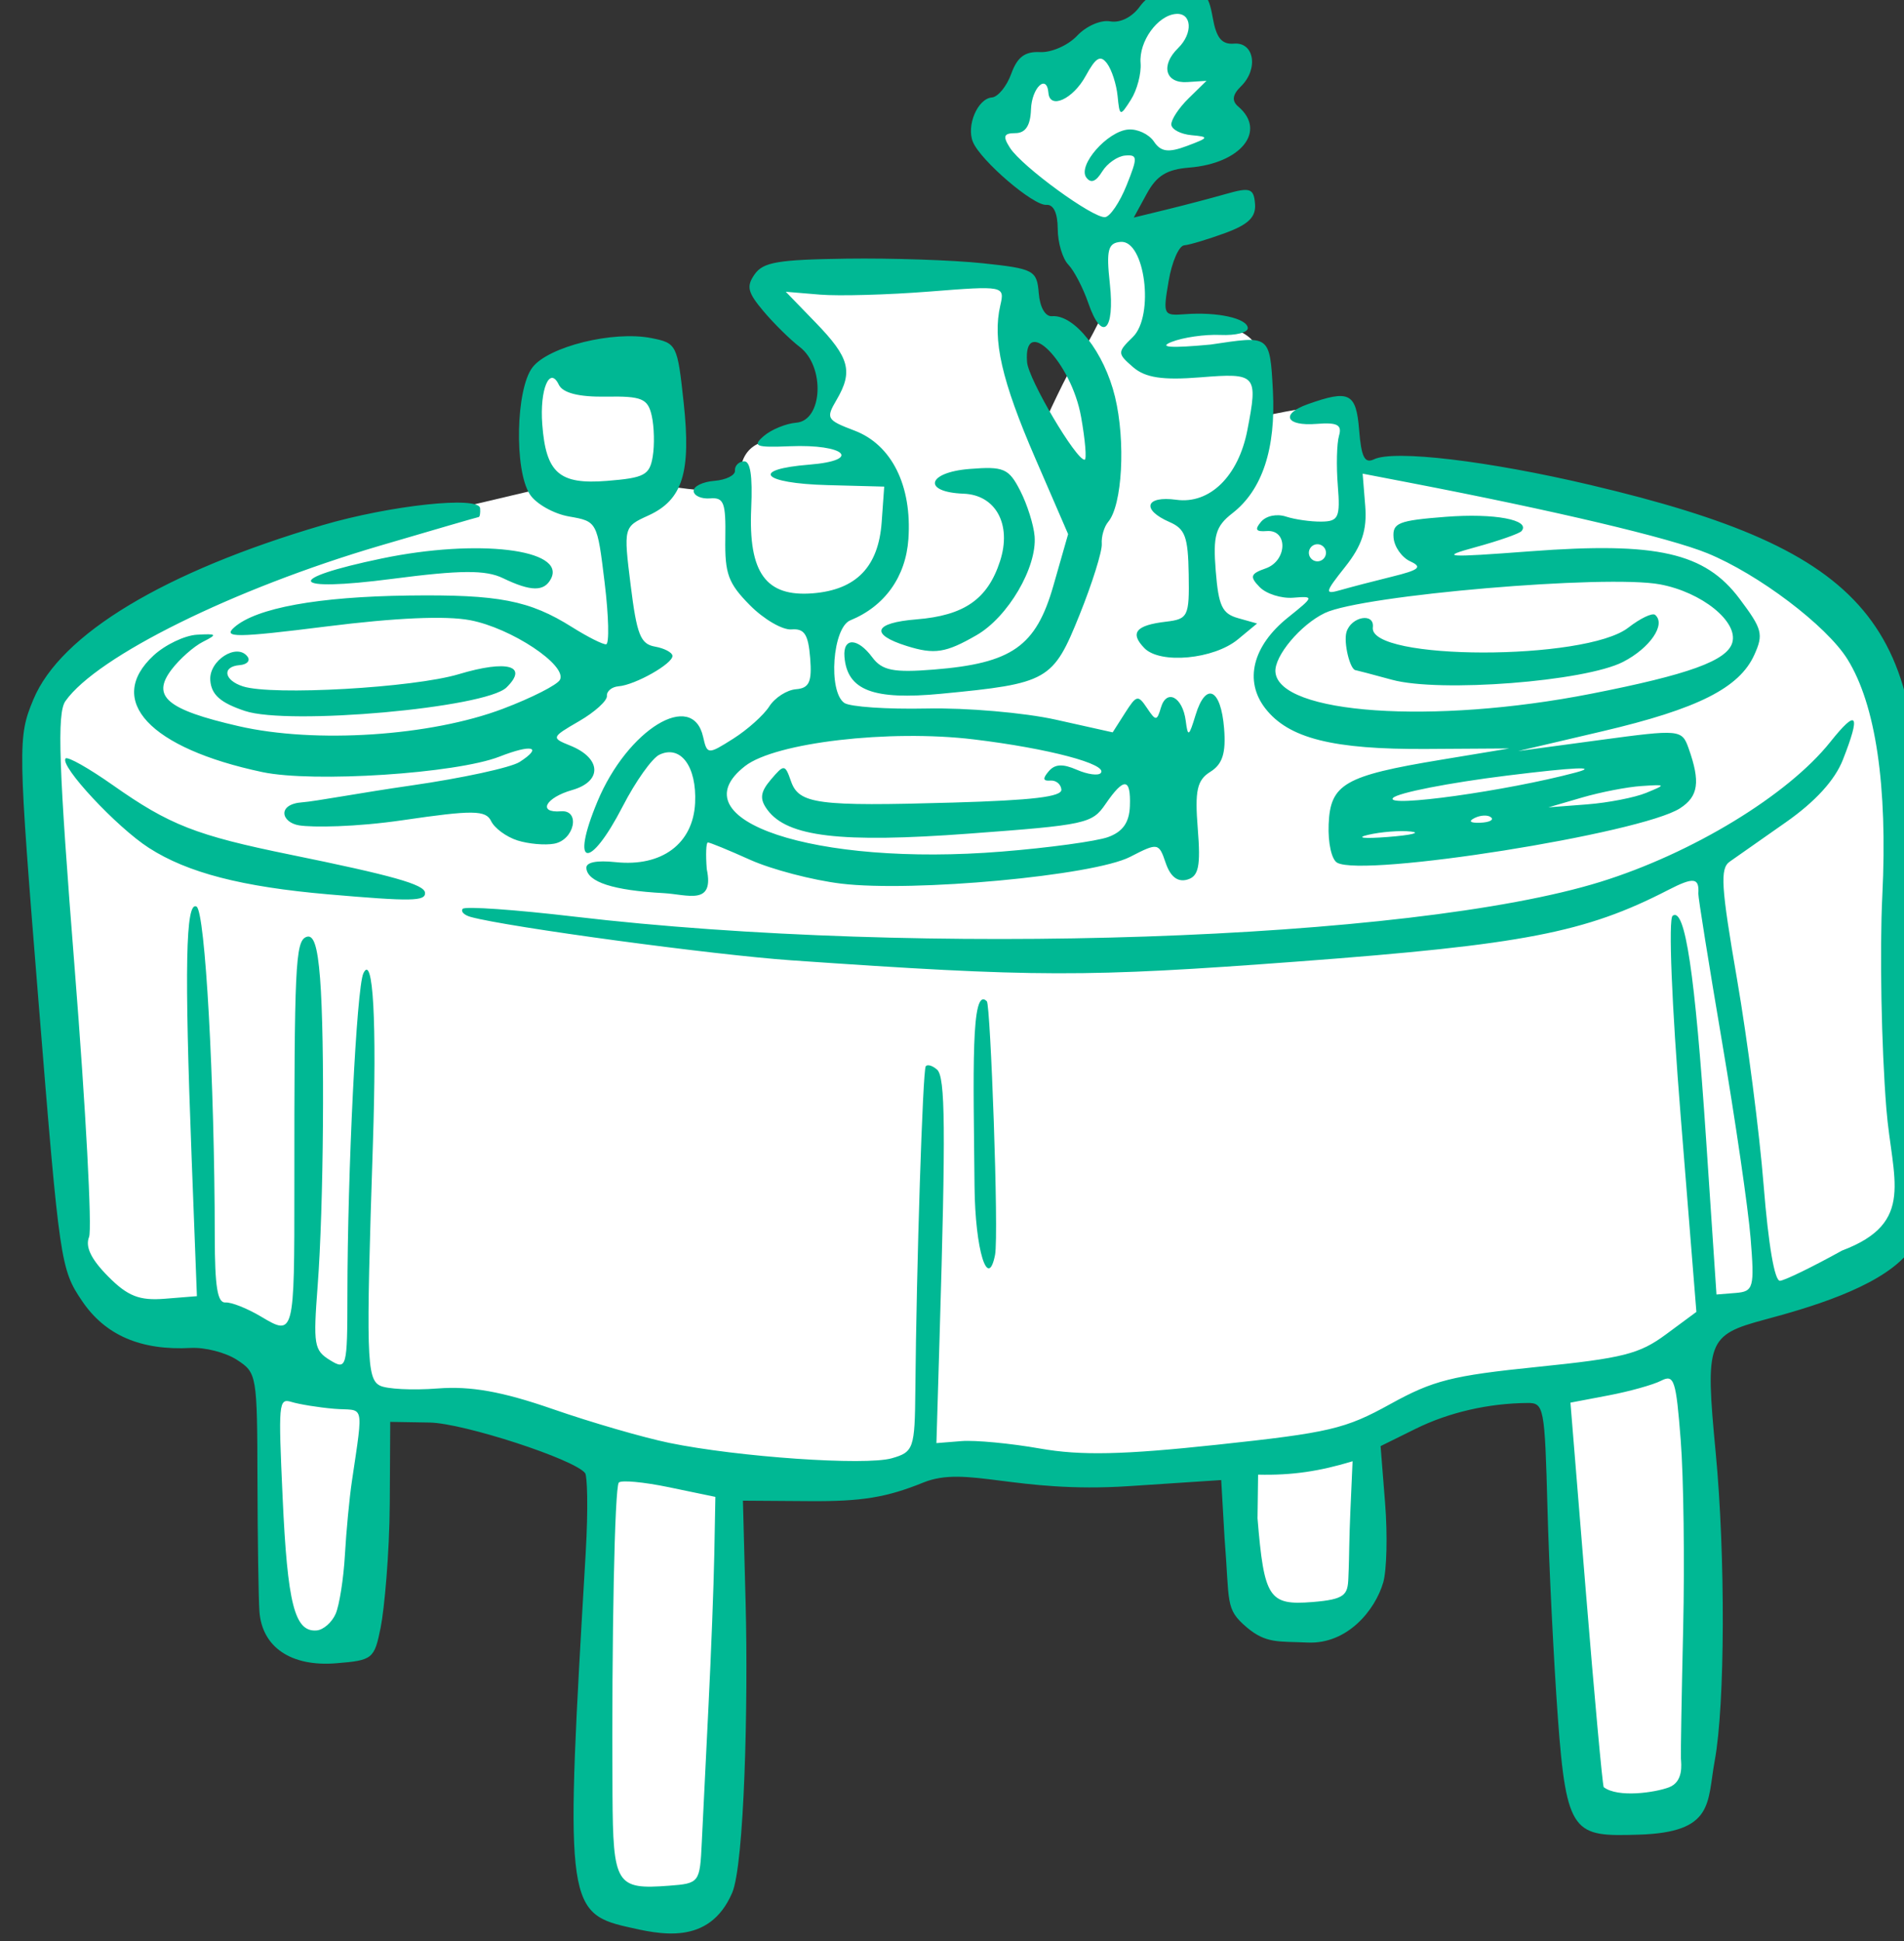 <?xml version="1.0" ?><svg height="273.328mm" viewBox="0 0 268.174 273.328" width="268.174mm" xmlns="http://www.w3.org/2000/svg">
    <rect x="0" y="0" width="268.174" height="273.328" fill="#333333" stroke="none"/>
    <path d="m 7544.722,-2916.961 c -1.822,-49.599 -19.935,-253.897 -21.188,-270.038 -1.253,-16.14 11.729,-32.332 34.787,-43.963 23.058,-11.631 91.445,-47.077 130.787,-57.684 39.342,-10.607 100.831,-24.697 100.831,-24.697 0,0 -9.28,-40.274 -6.775,-49.958 2.505,-9.684 19.756,-17.011 34.104,-18.241 14.348,-1.23 33.819,-1.896 33.819,-1.896 l 3.701,68.763 c 0,0 37.349,6.405 38.772,-0.359 1.423,-6.763 -0.228,-22.494 19.642,-24.185 19.87,-1.691 24.083,-9.684 26.816,-19.215 2.733,-9.53 -0.114,-30.744 -16.169,-44.322 -16.055,-13.578 -18.731,-21.059 3.872,-20.752 22.603,0.307 112.829,-0.202 112.829,-0.202 0,0 -2.107,32.127 0.569,47.089 2.676,14.962 14.575,30.129 14.575,30.129 0,0 13.892,-30.948 18.504,-36.175 4.612,-5.226 12.582,-21.93 12.582,-21.93 l -15.315,-55.082 c 0,0 -46.288,-33.818 -42.53,-44.476 3.758,-10.658 28.564,-33.485 28.564,-33.485 l 39.285,-15.064 c 0,0 17.593,-19.112 29.378,-17.831 11.786,1.281 18.276,15.628 16.169,21.469 -2.107,5.841 15.088,17.985 7.003,32.998 -8.085,15.013 20.724,11.734 -0.456,21.162 -21.18,9.428 -36.267,9.069 -36.267,9.069 l -17.251,32.691 c 0,0 21.009,0.256 20.895,16.704 -0.114,16.448 2.277,36.277 2.277,36.277 0,0 41.129,-5.995 50.637,11.324 9.508,17.319 1.117,37.763 1.117,37.763 0,0 45.534,-10.398 46.331,-4.454 0.797,5.944 2.164,27.977 2.164,27.977 0,0 76.406,8.506 121.043,17.985 44.637,9.479 134.127,33.435 157.925,90.105 23.799,56.67 10.59,166.937 10.59,182.001 0,15.064 2.896,77.376 7.394,103.611 4.498,26.234 -65.646,50.932 -84.263,56.875 -18.618,5.944 -33.017,22.425 -33.017,22.425 0,0 7.879,98.192 8.335,132.266 0.456,34.074 8.825,109.805 -30.631,111.65 -39.456,1.845 -30.517,-4.355 -37.349,-49.036 -6.832,-44.681 -13.778,-176.673 -13.778,-176.673 0,0 -38.032,2.972 -58.187,8.506 -20.155,5.534 -43.733,23.512 -43.733,23.512 0,0 6.327,31.929 5.416,48.018 -0.911,16.089 -3.075,45.757 -35.356,44.834 -32.282,-0.922 -33.819,-30.026 -34.673,-48.421 -0.854,-18.395 -0.683,-35.304 -0.683,-35.304 0,0 -40.641,4.043 -82.317,1.02 -41.676,-3.023 -78.968,-1.793 -78.968,-1.793 0,0 -67.24,12.144 -84.833,10.248 -17.593,-1.896 -23.286,-2.05 -23.286,-2.05 0,0 -3.131,129.584 -2.107,148.594 1.025,19.01 2.505,82.7 -35.356,79.933 -37.861,-2.767 -37.52,-12.246 -35.983,-52.469 1.537,-40.223 9.793,-189.841 9.793,-189.841 0,0 -67.73,-23.41 -85.607,-23.974 -17.877,-0.564 -37.861,-0.615 -37.861,-0.615 0,0 -8.426,109.293 -9.337,118.004 -0.911,8.711 -15.031,11.682 -25.905,9.787 -10.874,-1.896 -17.934,-13.783 -20.212,-31.41 -2.277,-17.626 -1.537,-122.154 -1.537,-122.154 0,0 -38.773,-10.35 -61.774,-18.959 -23.002,-8.608 -36.259,-8.393 -37.8,-46.083 z" fill="#FFFFFF" transform="translate(-115.473,89.622) matrix(0.265,0,0,0.265,-1872.376,857.161)"/>
    <path d="m 7834.574,-2548.87 c -32.866,-7.407 -32.701,-16.26 -21.981,-198.336 1.475,-25.051 0.764,-41.353 -0.246,-42.722 -5.406,-7.326 -64.662,-26.625 -82.682,-26.928 l -20.948,-0.352 -0.238,43.254 c -0.147,26.722 -2.906,56.404 -4.833,65.981 -3.375,16.769 -4.252,17.473 -23.717,19.036 -23.897,1.919 -39.357,-8.546 -40.726,-27.567 -0.493,-6.87 -0.965,-38.183 -1.045,-69.584 -0.143,-56.282 -0.299,-57.193 -10.962,-64.118 -5.95,-3.864 -16.958,-6.694 -24.463,-6.289 -26.542,1.432 -45.467,-6.727 -57.759,-24.901 -11.472,-16.961 -11.967,-20.35 -23.11,-158.212 -11.094,-137.263 -11.166,-141.411 -2.768,-161.555 14.41,-34.567 69.683,-67.862 153.607,-92.527 36.007,-10.583 83.259,-15.653 83.794,-8.992 0.2,2.496 -0.145,4.596 -0.768,4.666 -0.624,0.05 -24.228,6.919 -52.456,15.22 -77.689,22.847 -150.464,58.797 -167.184,82.587 -4.565,6.495 -3.583,34.712 4.964,142.627 5.859,73.992 9.277,137.951 7.595,142.131 -2.096,5.207 1.077,11.786 10.078,20.891 10.435,10.557 16.646,13.008 30.194,11.92 l 17.057,-1.37 -2.826,-74.009 c -3.855,-100.97 -3.172,-135.993 2.598,-133.037 4.629,2.371 9.633,92.707 9.72,175.447 0.028,26.624 1.432,35.29 5.663,34.951 3.094,-0.248 11.672,3.161 19.061,7.577 17.453,10.43 17.617,9.787 17.579,-68.865 -0.056,-117.257 0.565,-130.505 6.234,-132.9 3.959,-1.672 6.063,4.522 7.428,21.879 2.585,32.841 1.891,121.722 -1.274,163.327 -2.403,31.603 -1.939,34.394 6.599,39.662 8.801,5.43 9.185,3.989 9.209,-34.527 0.042,-65.968 4.878,-163.438 8.488,-171.072 5.164,-10.919 7.195,25.679 5.05,90.991 -3.692,112.379 -3.347,124.376 3.676,128.074 3.578,1.884 17.411,2.58 30.74,1.549 17.623,-1.363 34.323,1.626 61.208,10.958 20.334,7.059 48.192,15.141 61.906,17.961 36.571,7.519 104.153,12.189 118.259,8.171 11.622,-3.311 12.253,-5.134 12.528,-36.169 0.586,-65.998 3.93,-170.083 5.531,-172.134 0.906,-1.162 3.621,-0.353 6.032,1.8 4.378,3.906 4.63,31.119 1.316,142.352 l -1.671,56.097 13.283,-1.067 c 7.306,-0.587 26.096,1.189 41.756,3.946 21.715,3.823 44.059,3.344 94.149,-2.021 59.673,-6.391 68.076,-8.36 91.923,-21.539 22.946,-12.682 32.796,-15.174 78.355,-19.825 45.546,-4.65 54.147,-6.825 68.282,-17.27 l 16.172,-11.95 -8.332,-103.762 c -4.78,-59.535 -6.611,-105.027 -4.294,-106.728 6.588,-4.841 11.862,30.308 17.753,118.314 l 5.552,82.928 10.213,-0.821 c 9.504,-0.763 10.053,-2.79 7.912,-29.189 -1.253,-15.604 -8.08,-62.423 -15.144,-104.046 -7.064,-41.623 -12.746,-77.143 -12.627,-78.933 0.572,-8.583 -2.479,-8.942 -16.137,-1.903 -43.852,22.602 -76.981,29.003 -196.29,37.925 -113.533,8.491 -139.379,8.433 -269.584,-0.6 -41.423,-2.874 -150.47,-17.613 -170.392,-23.032 -3.578,-0.973 -5.519,-2.929 -4.313,-4.346 1.206,-1.417 27.861,0.445 59.233,4.138 183.624,21.616 444.648,12.789 545.412,-18.446 48.803,-15.128 99.675,-46.076 122.202,-74.343 14.314,-17.961 16.343,-15.075 6.679,9.497 -4.244,10.793 -14.682,22.227 -30.241,33.13 -13.068,9.157 -26.519,18.591 -29.891,20.964 -5.21,3.667 -4.621,13.073 3.92,62.636 5.528,32.077 11.881,81.302 14.118,109.389 2.551,31.77 5.821,50.927 8.706,50.696 2.552,-0.205 17.389,-7.435 32.973,-16.066 39.333,-14.805 26.569,-37.682 23.544,-75.35 -2.635,-32.811 -3.598,-83.842 -2.141,-113.403 2.864,-58.112 -3.532,-101.389 -18.543,-125.473 -11.133,-17.863 -47.435,-45.301 -74.562,-56.357 -20.044,-8.169 -80.772,-22.533 -158.753,-37.55 l -24.361,-4.691 1.379,17.18 c 1.018,12.683 -1.763,21.136 -10.628,32.297 -10.936,13.769 -11.154,14.872 -2.434,12.363 5.266,-1.516 17.579,-4.723 27.363,-7.127 14.444,-3.55 16.254,-5.076 9.627,-8.116 -4.489,-2.059 -8.482,-7.728 -8.873,-12.597 -0.629,-7.841 2.533,-9.105 27.664,-11.061 25.987,-2.022 45.418,1.629 40.35,7.582 -1.132,1.329 -12.072,5.159 -24.311,8.51 -19.73,5.402 -16.437,5.654 29.049,2.222 67.35,-5.082 92.759,0.691 111.175,25.259 12.082,16.12 12.779,18.774 7.816,29.769 -7.943,17.593 -30.072,28.73 -80.693,40.608 l -44.839,10.522 43.477,-5.868 c 42.458,-5.731 43.563,-5.629 47.113,4.351 6.364,17.887 5.261,25.615 -4.556,31.929 -20.857,13.413 -168.16,36.788 -182.21,28.914 -2.979,-1.669 -4.933,-10.485 -4.531,-20.441 0.866,-21.422 8.458,-25.781 59.665,-34.258 l 36.361,-6.019 -43.979,0.274 c -49.776,0.31 -73.35,-5.616 -85.718,-21.548 -11.392,-14.673 -6.755,-33.236 12.069,-48.323 13.912,-11.15 13.979,-11.401 2.79,-10.503 -6.305,0.506 -14.346,-2.036 -17.87,-5.649 -5.411,-5.549 -4.912,-7.091 3.212,-9.928 11.519,-4.022 11.965,-20.755 0.529,-19.836 -5.747,0.461 -6.51,-0.798 -2.987,-4.935 2.72,-3.196 8.35,-4.368 13.255,-2.761 4.69,1.537 13.148,2.74 18.796,2.675 9.132,-0.106 10.1,-2.231 8.738,-19.189 -0.842,-10.489 -0.551,-22.401 0.647,-26.471 1.699,-5.77 -0.929,-7.152 -11.924,-6.269 -16.365,1.314 -19.352,-5.248 -4.754,-10.444 22.141,-7.881 25.782,-6.06 27.367,13.685 1.161,14.453 2.936,17.953 7.9,15.576 10.698,-5.122 60.688,0.812 115.152,13.669 147.984,34.934 180.667,73.914 172.666,205.935 -1.727,28.492 -0.857,80.227 1.932,114.965 2.577,31.085 13.899,65.416 -7.147,88.575 -15.747,17.328 -51.569,27.743 -74.731,33.96 -30.786,8.264 -31.912,11.289 -26.267,70.585 5.242,55.057 5.003,134.014 -0.496,163.774 -4.166,22.547 -0.066,38.15 -40.414,39.372 -34.345,1.041 -38.438,0.356 -42.98,-62.287 -2.21,-30.514 -4.693,-80.611 -5.513,-111.328 -1.433,-53.667 -1.848,-55.846 -10.622,-55.774 -20.811,0.17 -41.846,5.022 -59.414,13.705 l -18.658,9.222 2.402,30.346 c 1.34,16.689 0.88,35.635 -1.001,42.099 -4.272,14.681 -19.032,32.908 -40.221,31.929 -15.373,-0.71 -22.019,0.688 -32.39,-8.141 -11.548,-9.833 -8.931,-12.682 -11.727,-47.505 l -1.774,-30.692 -49.036,3.231 c -60.595,3.993 -86.258,-11.24 -109.273,-1.918 -19.617,7.946 -32.668,10.081 -60.459,9.889 l -35.441,-0.244 1.442,54.603 c 1.405,53.195 -0.697,138.792 -7.167,153.796 -12.335,28.607 -38.972,21.876 -55.891,18.063 z m 39.741,-44.893 c 0.568,-11.98 2.169,-44.487 3.557,-72.238 1.388,-27.75 2.781,-64.156 3.096,-80.901 l 0.572,-30.446 -24.544,-5.104 c -13.499,-2.807 -25.553,-3.929 -26.785,-2.494 -2.214,2.579 -3.838,82.9 -3.351,165.74 0.282,47.97 1.917,50.609 30.028,48.472 16.156,-1.228 16.41,-1.564 17.428,-23.029 z m 514.09,-29.265 c 7.806,-2.972 6.484,-12.371 6.327,-15.253 -0.156,-2.882 0.379,-34.075 1.192,-69.317 0.813,-35.242 0.231,-80.128 -1.292,-99.748 -2.501,-32.225 -3.511,-35.291 -10.447,-31.729 -4.223,2.168 -16.79,5.676 -27.927,7.795 l -20.248,3.852 8.196,100.494 c 4.507,55.271 8.773,101.989 9.478,103.817 7.564,5.811 27.445,2.86 34.721,0.089 z m -170.232,-116.32 c 0.222,-5.635 0.235,-16.069 0.876,-30.569 l 1.165,-26.362 c -17.512,5.323 -32.22,7.543 -50.214,7.103 l -0.307,23.222 c 3.513,42.462 6.053,46.34 29.168,44.484 17.494,-1.405 18.76,-3.854 19.114,-12.862 z m -538.465,24.159 c 1.987,-4.556 4.202,-18.611 4.923,-31.232 0.72,-12.621 2.387,-30.229 3.704,-39.129 6.418,-43.391 6.579,-37.235 -9.592,-38.633 -8.19,-0.709 -18.352,-2.348 -22.584,-3.644 -6.823,-2.089 -6.892,0.924 -4.63,50.642 2.587,56.859 6.386,71.74 18.077,70.802 3.569,-0.287 8.115,-4.249 10.102,-8.806 z m 571.465,-415.715 c -5.669,-0.629 -15.885,0.163 -22.7,1.76 -6.816,1.597 -2.178,2.112 10.308,1.144 12.486,-0.963 18.062,-2.275 12.393,-2.904 z m 42.637,-7.537 c -1.629,-1.387 -5.558,-1.234 -8.729,0.341 -3.505,1.74 -2.343,2.729 2.963,2.522 4.801,-0.187 7.395,-1.475 5.766,-2.862 z m 82.425,-12.995 c 10.794,-4.438 10.733,-4.524 -2.577,-3.643 -7.498,0.496 -21.668,3.248 -31.488,6.115 l -17.855,5.214 20.432,-1.571 c 11.238,-0.863 25.407,-3.616 31.488,-6.116 z m -37.417,-10.831 c 12.722,-3.401 -0.676,-2.805 -36.417,1.62 -31.099,3.85 -58.421,9.214 -60.716,11.919 -4.502,5.306 60.571,-3.764 97.133,-13.539 z m 8.063,-41.826 c 51.905,-10.178 72.314,-17.554 75.141,-27.157 3.283,-11.151 -16.151,-26.835 -38.397,-30.988 -28.567,-5.333 -158.157,5.721 -178.096,15.191 -12.899,6.127 -27.003,22.933 -26.326,31.368 1.796,22.365 83.806,28.032 167.677,11.586 z m -105.671,-7.443 c -10.275,-2.796 -18.977,-5.09 -19.336,-5.099 -3.007,-0.074 -6.547,-14.665 -4.908,-20.233 2.441,-8.292 15.031,-10.55 14.014,-2.513 -2.24,17.695 112.99,17.828 135.752,0.157 6.412,-4.978 12.842,-8.043 14.29,-6.81 5.894,5.018 -2.664,17.578 -17.018,24.977 -20.236,10.43 -97.451,16.417 -122.794,9.52 z m -35.143,-67.856 c -0.201,-2.497 -2.407,-4.375 -4.904,-4.174 -2.496,0.2 -4.375,2.407 -4.175,4.903 0.2,2.497 2.407,4.375 4.904,4.175 2.496,-0.201 4.375,-2.407 4.175,-4.904 z m -186.786,337.07 c -0.587,-60.819 -2.038,-107.024 6.551,-98.366 1.938,1.953 6.434,123.667 4.363,134.717 -3.787,19.148 -10.587,-2.486 -10.913,-36.351 z m 101.594,-171.918 c -3.628,-10.731 -4.134,-10.817 -18.885,-3.215 -19.389,9.994 -115.225,18.875 -153.597,14.235 -15.223,-1.841 -37.012,-7.547 -48.419,-12.681 -11.407,-5.133 -21.504,-9.272 -22.438,-9.197 -0.934,0.075 -1.191,6.456 -0.571,14.18 4.143,19.587 -10.293,13.429 -22.961,12.739 -26.727,-1.448 -40.446,-5.883 -41.038,-13.266 -0.25,-3.117 5.398,-4.272 15.606,-3.193 24.517,2.592 41.152,-9.814 42.192,-31.465 0.931,-19.382 -7.711,-31.021 -19.014,-25.61 -3.886,1.861 -12.617,14.149 -19.402,27.309 -17.812,34.546 -28.144,32.686 -13.505,-2.43 16.001,-38.384 50.514,-59.513 56.174,-34.391 2.138,9.488 2.544,9.514 15.992,1 7.59,-4.804 16.216,-12.527 19.169,-17.161 2.954,-4.634 9.339,-8.744 14.191,-9.134 7.055,-0.567 8.566,-3.889 7.545,-16.595 -1.013,-12.615 -3.062,-15.744 -9.95,-15.191 -4.771,0.383 -14.708,-5.407 -22.082,-12.866 -11.526,-11.66 -13.36,-16.641 -13.064,-35.498 0.299,-19.064 -0.757,-21.847 -8.068,-21.26 -4.627,0.371 -8.576,-1.367 -8.776,-3.864 -0.201,-2.497 4.742,-4.949 10.983,-5.45 6.242,-0.501 11.184,-2.954 10.984,-5.45 -0.201,-2.496 1.913,-4.722 4.697,-4.945 3.494,-0.281 4.713,7.483 3.937,25.062 -1.514,34.248 7.812,47.089 32.748,45.087 23.061,-1.852 34.893,-14.062 36.589,-37.758 l 1.356,-18.94 -30.25,-0.804 c -34.767,-0.924 -41.294,-8.326 -9.586,-10.872 28.329,-2.275 19.104,-11.004 -10.332,-9.776 -18.137,0.757 -20.115,-0.016 -13.854,-5.414 4.017,-3.463 11.796,-6.658 17.287,-7.099 14.067,-1.129 15.388,-29.842 1.851,-40.233 -5.114,-3.926 -13.811,-12.501 -19.325,-19.056 -8.424,-10.013 -9.164,-13.147 -4.632,-19.595 4.531,-6.447 12.358,-7.773 48.871,-8.281 23.912,-0.333 56.435,0.765 72.273,2.439 27.229,2.878 28.853,3.74 29.823,15.829 0.61,7.591 3.471,12.588 7.044,12.302 12.004,-0.964 27.801,19.237 33.499,42.841 5.722,23.7 3.871,57.576 -3.631,66.458 -2.163,2.561 -3.696,7.823 -3.407,11.694 0.277,3.873 -5.029,20.848 -11.818,37.725 -14.076,34.991 -16.634,36.449 -73.55,41.912 -36.162,3.471 -49.964,-1.812 -51.398,-19.676 -0.831,-10.344 7.005,-10.178 14.791,0.314 5.202,7.011 11.314,8.228 32.687,6.512 41.584,-3.339 54.335,-12.29 63.586,-44.64 l 7.818,-27.335 -17.437,-40.259 c -17.908,-41.346 -22.858,-62.999 -18.595,-81.336 2.4,-10.321 1.847,-10.428 -37.592,-7.311 -22.015,1.734 -48.22,2.478 -58.234,1.639 l -18.207,-1.524 15.983,16.499 c 17.888,18.467 19.876,25.86 11.012,40.957 -5.782,9.848 -5.282,10.701 9.568,16.34 19.745,7.498 30.565,29.259 28.618,57.551 -1.384,20.106 -12.583,35.786 -30.894,43.259 -9.415,3.842 -11.878,37.767 -3.186,43.876 2.969,2.086 22.672,3.426 43.785,2.978 21.114,-0.448 51.995,2.219 68.624,5.926 l 30.236,6.741 6.561,-10.285 c 6.113,-9.585 6.909,-9.766 11.669,-2.662 4.71,7.03 5.288,7.014 7.412,-0.203 3.007,-10.213 11.542,-5.683 13.182,6.995 1.144,8.848 1.704,8.522 5.233,-3.052 5.455,-17.889 13.459,-14.142 15.164,7.101 1.049,13.06 -0.844,19.048 -7.286,23.046 -7.101,4.408 -8.335,9.986 -6.704,30.305 1.599,19.91 0.464,25.328 -5.662,27.026 -5.073,1.406 -8.921,-1.602 -11.389,-8.904 z m -30.565,-13.731 c 7.782,-2.835 11.23,-7.751 11.545,-16.461 0.546,-15.12 -3.122,-15.421 -12.965,-1.063 -7.133,10.405 -10.287,11.087 -72.566,15.705 -68.205,5.057 -96.465,1.728 -107.102,-12.614 -4.272,-5.76 -3.856,-9.438 1.823,-16.108 7.029,-8.257 7.508,-8.217 10.687,0.887 4.233,12.126 14.029,13.417 86.017,11.332 42.509,-1.231 57.999,-3.086 57.692,-6.907 -0.231,-2.874 -2.87,-5.028 -5.866,-4.787 -3.939,0.316 -4.184,-1.046 -0.885,-4.92 3.299,-3.875 7.435,-4.105 14.943,-0.83 5.71,2.49 11.449,3.275 12.753,1.743 3.974,-4.667 -27.913,-13.104 -67.567,-17.878 -44.82,-5.396 -105.382,1.666 -121.48,14.164 -37.086,28.792 37.08,53.49 136.484,45.451 24.965,-2.005 50.383,-5.49 56.486,-7.713 z m -14.394,-223.248 c -5.187,-29.18 -30.801,-55.145 -28.71,-29.103 0.735,9.15 26.141,52.198 30.596,51.84 1.169,-0.094 0.321,-10.326 -1.884,-22.737 z m -400.022,253.696 c -46.02,-3.99 -74.851,-11.448 -95.438,-24.686 -17.154,-11.031 -47.568,-43.661 -44.288,-47.515 1.031,-1.21 12.351,5.174 25.155,14.187 30.047,21.151 44.233,26.708 94.168,36.893 54.532,11.123 71.37,15.874 71.721,20.239 0.368,4.582 -7.147,4.711 -51.318,0.882 z m 100.38,-28.675 c -5.859,-1.87 -12.133,-6.491 -13.942,-10.269 -2.798,-5.844 -9.776,-5.917 -46.764,-0.489 -25.456,3.736 -48.099,3.897 -55.185,2.788 -9.648,-1.51 -12.022,-11.327 1.675,-12.277 6.691,-0.464 30.747,-5.034 57.802,-8.925 27.055,-3.89 52.99,-9.517 57.634,-12.504 12.537,-8.062 6.645,-9.624 -10.706,-2.837 -22.992,8.992 -98.961,13.946 -126.031,8.217 -59.925,-12.682 -83.626,-38.083 -57.818,-61.965 6.162,-5.702 16.557,-10.668 23.098,-11.033 10.623,-0.596 10.956,-0.191 3.114,3.779 -4.829,2.444 -12.292,9.042 -16.585,14.661 -10.955,14.341 -2.67,21.361 35.578,30.149 40.719,9.356 102.01,5.332 140.456,-9.222 15.307,-5.794 28.955,-12.729 30.329,-15.411 3.958,-7.727 -25.929,-27.547 -47.759,-31.672 -13.007,-2.458 -39.474,-1.299 -76.431,3.346 -47.717,5.998 -55.339,6.061 -48.871,0.409 11.783,-10.299 44.52,-16.252 92.743,-16.866 47.808,-0.609 64.11,2.549 86.788,16.812 8.188,5.15 16.317,9.249 18.063,9.108 1.746,-0.14 1.396,-14.892 -0.779,-32.782 -3.946,-32.466 -3.982,-32.532 -18.905,-35.132 -8.223,-1.433 -17.617,-6.751 -20.876,-11.818 -8.33,-12.953 -7.414,-55.921 1.437,-67.434 8.503,-11.059 42.85,-19.54 63.068,-15.571 13.596,2.669 13.948,3.369 17.296,34.445 3.993,37.057 -0.569,51.571 -18.814,59.868 -13.14,5.975 -13.199,6.207 -9.371,37.025 3.27,26.322 5.22,31.256 12.898,32.618 4.975,0.883 9.165,3.082 9.31,4.887 0.33,4.111 -19.767,15.493 -28.609,16.203 -3.627,0.291 -6.429,2.605 -6.225,5.142 0.204,2.537 -6.45,8.564 -14.786,13.393 -14.791,8.569 -14.905,8.882 -4.709,12.982 16.629,6.687 17.156,19.02 1.01,23.62 -14.206,4.047 -18.559,12.295 -5.955,11.283 10.527,-0.845 7.196,15.222 -3.568,17.214 -4.926,0.912 -13.751,0.128 -19.61,-1.742 z m 71.959,-203.945 c 1.022,-6.108 0.792,-15.855 -0.51,-21.659 -2.058,-9.172 -5.237,-10.507 -24.282,-10.196 -14.469,0.236 -23.007,-1.925 -25.131,-6.36 -4.873,-10.179 -10.181,2.554 -8.781,21.065 1.962,25.926 9.022,32.096 34.397,30.059 19.907,-1.598 22.66,-3.061 24.308,-12.908 z m 261.336,101.788 c -7.896,-8.097 -4.58,-12.173 11.426,-14.05 11.786,-1.382 12.485,-2.828 12.114,-25.076 -0.335,-20.093 -1.859,-24.247 -10.215,-27.893 -15.123,-6.596 -12.812,-14.069 3.652,-11.815 17.757,2.431 33.017,-12.54 37.749,-37.037 5.707,-29.543 4.92,-30.429 -24.911,-28.034 -20.146,1.618 -29.316,0.233 -35.84,-5.412 -8.42,-7.285 -8.426,-7.918 -0.148,-15.978 11.61,-11.304 6.47,-51.619 -6.448,-50.582 -6.738,0.541 -7.712,4.293 -5.755,22.162 2.764,25.239 -4.144,31.474 -11.45,10.335 -2.798,-8.095 -7.585,-17.292 -10.64,-20.437 -3.054,-3.146 -5.577,-11.68 -5.607,-18.965 -0.034,-8.435 -2.229,-13.071 -6.045,-12.765 -6.845,0.55 -34.874,-23.452 -39.02,-33.414 -3.605,-8.66 2.511,-23.044 10.055,-23.65 3.256,-0.261 7.891,-5.917 10.299,-12.569 3.231,-8.922 7.256,-11.949 15.35,-11.542 6.035,0.303 14.882,-3.604 19.662,-8.683 4.875,-5.179 12.591,-8.541 17.574,-7.657 5.313,0.943 11.624,-2.199 15.703,-7.817 4.705,-6.48 11.371,-9.319 21.495,-9.154 12.86,0.209 14.998,2.05 17.282,14.877 1.957,10.99 4.798,14.462 11.398,13.932 10.74,-0.862 13.038,13.533 3.625,22.712 -4.534,4.421 -4.969,7.705 -1.423,10.724 15.28,13.009 1.44,30.229 -26.07,32.438 -11.931,0.958 -17.31,4.271 -22.571,13.904 l -6.908,12.646 17.337,-4.226 c 9.536,-2.324 23.869,-6.09 31.852,-8.368 12.653,-3.611 14.612,-2.932 15.272,5.29 0.565,7.033 -3.476,10.983 -15.885,15.526 -9.153,3.352 -18.946,6.291 -21.762,6.53 -2.817,0.226 -6.538,8.774 -8.27,18.963 -3.082,18.121 -2.888,18.507 8.854,17.625 17.065,-1.282 32.811,2.184 33.222,7.312 0.193,2.409 -6.354,4.08 -14.549,3.713 -8.196,-0.367 -19.882,1.309 -25.969,3.724 -7.312,2.901 -0.298,3.375 20.67,1.399 31.401,-4.587 31.59,-5.809 33.189,24.5 1.625,30.798 -5.643,52.793 -21.52,65.118 -8.956,6.953 -10.375,11.848 -8.869,30.597 1.504,18.725 3.418,22.777 11.888,25.16 l 10.095,2.84 -10.206,8.443 c -12.796,10.585 -41.295,13.253 -49.685,4.65 z m -9.473,-245.935 c 5.978,-14.903 5.908,-16.351 -0.766,-15.816 -4.041,0.325 -9.543,4.161 -12.227,8.526 -3.32,5.4 -6.009,6.399 -8.414,3.127 -4.723,-6.427 11.189,-24.599 22.321,-25.493 4.869,-0.391 10.998,2.491 13.621,6.404 3.679,5.492 7.684,6.025 17.546,2.336 11.755,-4.397 11.949,-4.856 2.424,-5.726 -5.695,-0.521 -10.522,-3.03 -10.727,-5.577 -0.204,-2.547 3.916,-8.834 9.157,-13.971 l 9.529,-9.34 -10.225,0.67 c -11.678,0.763 -14.28,-8.862 -4.874,-18.034 8.06,-7.861 7.374,-18.866 -1.135,-18.183 -9.748,0.783 -19.711,14.616 -18.789,26.088 0.449,5.586 -1.865,14.362 -5.141,19.502 -5.753,9.026 -5.995,8.958 -7.082,-1.985 -0.617,-6.232 -3.139,-14.01 -5.601,-17.284 -3.517,-4.678 -5.948,-3.259 -11.345,6.621 -6.741,12.343 -19.089,17.982 -19.806,9.046 -0.836,-10.411 -8.875,-2.836 -9.274,8.739 -0.297,8.62 -2.92,12.603 -8.306,12.616 -6.207,0.014 -6.811,1.668 -2.853,7.821 6.421,9.984 44.161,37.48 50.538,36.82 2.667,-0.276 7.809,-7.884 11.429,-16.907 z m -468.578,279.32 c -12.993,-4.336 -17.82,-8.581 -18.433,-16.208 -0.852,-10.615 14.225,-20.226 19.809,-12.627 1.58,2.15 -0.312,4.165 -4.204,4.477 -9.544,0.766 -8.398,8.045 1.78,11.299 15.615,4.992 90.559,0.749 114.708,-6.494 25.743,-7.721 37.191,-4.524 25.325,7.072 -11.091,10.838 -115.746,20.236 -138.984,12.48 z m 351.746,-34.524 c -19.806,-6.2 -17.597,-12.323 5.106,-14.146 25.476,-2.046 37.938,-10.73 44.49,-31.006 6.271,-19.405 -2.268,-35.14 -19.415,-35.779 -21.981,-0.82 -19.486,-11.326 3.121,-13.141 18.238,-1.464 20.926,-0.312 27.007,11.577 3.714,7.262 7.151,18.148 7.636,24.192 1.327,16.529 -14.149,42.911 -30.808,52.52 -16.42,9.471 -22.387,10.401 -37.137,5.783 z m -214.651,-36.058 c -9.192,-4.433 -22.524,-4.343 -58.913,0.393 -54.793,7.133 -58.237,0.132 -5.347,-10.867 50.789,-10.562 97.865,-4.935 89.836,10.737 -3.587,7 -10.663,6.927 -25.576,-0.264 z" fill="#00B894" transform="translate(-115.473,89.622) matrix(0.265,0,0,0.265,-1872.376,857.161)"/>
</svg>